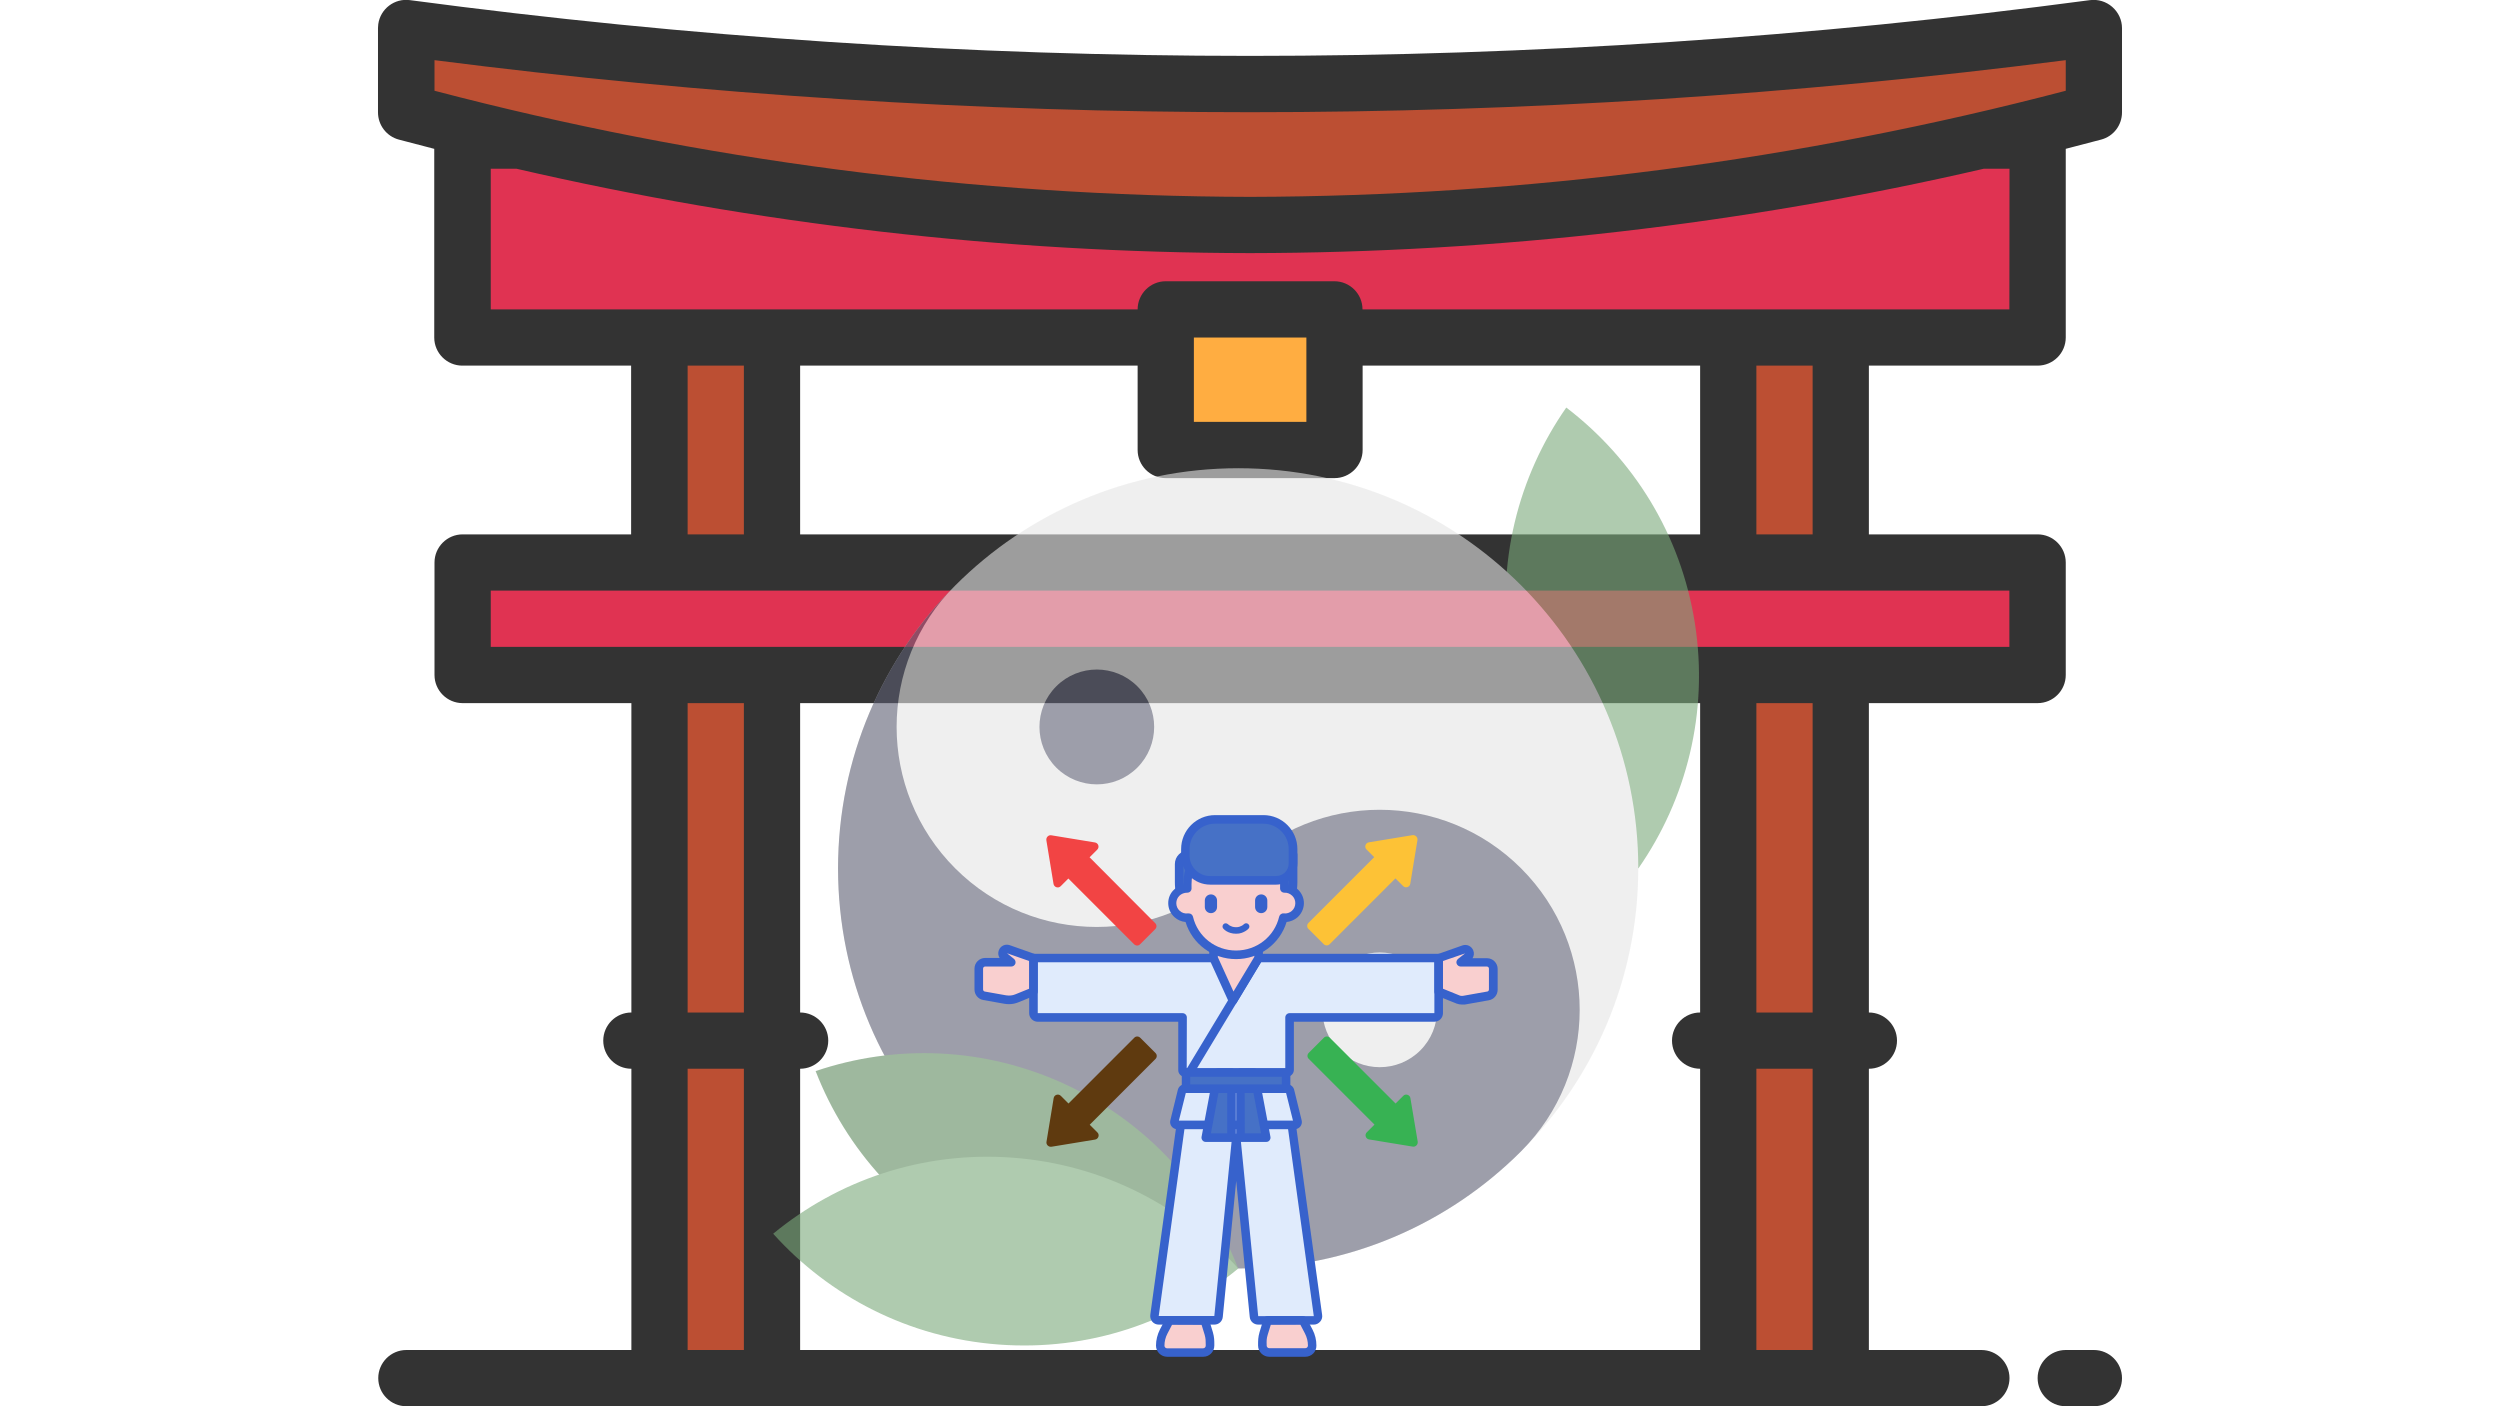 <?xml version="1.0" encoding="utf-8"?>
<!-- Generator: Adobe Illustrator 23.0.1, SVG Export Plug-In . SVG Version: 6.00 Build 0)  -->
<svg version="1.1" id="Layer_1" xmlns="http://www.w3.org/2000/svg" xmlns:xlink="http://www.w3.org/1999/xlink" x="0px" y="0px"
	 viewBox="0 0 1920 1080" style="enable-background:new 0 0 1920 1080;" xml:space="preserve">
<style type="text/css">
	.st0{opacity:0.8;}
	.st1{fill:#D80027;}
	.st2{fill:#AB2300;}
	.st3{fill:#FF9811;}
	.st4{opacity:0.6;}
	.st5{fill:#79A879;}
	.st6{fill:#E5E5E5;}
	.st7{fill:#5C5E71;}
	.st8{fill:#5D895D;}
	.st9{fill:#E0EBFC;}
	.st10{fill:#F9CFCF;}
	.st11{fill:#3762CC;}
	.st12{fill:#4671C6;}
	.st13{fill:#F24444;}
	.st14{fill:#FDC236;}
	.st15{fill:#37B253;}
	.st16{fill:#5F3A0F;}
</style>
<g>
	<g class="st0">
		<g>
			<path class="st1" d="M355.3,108h1209.6v151.2H355.3V108z"/>
			<path class="st1" d="M355.3,432h1209.6v86.4H355.3V432z"/>
			<g>
				<path class="st2" d="M592.9,518.4v540h-86.4v-540"/>
				<path class="st2" d="M506.5,432V259.2h86.4V432"/>
				<path class="st2" d="M1413.7,518.4v540h-86.4v-540"/>
				<path class="st2" d="M1327.2,432V259.2h86.4V432"/>
				<path class="st2" d="M1608.1,21.6v64.8c-29,7.7-57.9,14.9-86.9,21.6c-374.1,86.4-748.1,86.4-1122.2,0
					c-29-6.7-57.9-13.9-86.9-21.6V21.6C742.2,79.2,1178,79.2,1608.1,21.6z"/>
			</g>
			<path class="st3" d="M895.3,237.6h129.6v108H895.3V237.6z"/>
		</g>
		<g>
			<path d="M1622.2,5.3c-4.7-4.1-10.9-6-17.1-5.2c-428.2,57.1-862.1,57.1-1290.3,0c-11.8-1.6-22.7,6.7-24.3,18.5
				c-0.1,0.9-0.2,1.9-0.2,2.9v64.8c0,9.8,6.6,18.4,16,20.9c9,2.4,18.1,4.8,27.2,7.1v144.9c0,11.9,9.7,21.6,21.6,21.6h129.6v129.6
				H355.3c-11.9,0-21.6,9.7-21.6,21.6v86.4c0,11.9,9.7,21.6,21.6,21.6h129.6v237.6c-11.9,0-21.6,9.7-21.6,21.6s9.7,21.6,21.6,21.6
				v216H312.1c-11.9,0-21.6,9.7-21.6,21.6s9.7,21.6,21.6,21.6h1209.6c11.9,0,21.6-9.7,21.6-21.6s-9.7-21.6-21.6-21.6h-86.4v-216
				c11.9,0,21.6-9.7,21.6-21.6s-9.7-21.6-21.6-21.6V540h129.6c11.9,0,21.6-9.7,21.6-21.6V432c0-11.9-9.7-21.6-21.6-21.6h-129.6
				V280.8h129.6c11.9,0,21.6-9.7,21.6-21.6V114.3c9.1-2.3,18.1-4.7,27.2-7.1c9.5-2.5,16-11.1,16-20.9V21.6
				C1629.7,15.4,1627,9.5,1622.2,5.3z M571.3,1036.8h-43.2v-216h43.2V1036.8z M571.3,777.6h-43.2V540h43.2V777.6z M1305.7,777.6
				c-11.9,0-21.6,9.7-21.6,21.6s9.7,21.6,21.6,21.6v216H614.5v-216c11.9,0,21.6-9.7,21.6-21.6s-9.7-21.6-21.6-21.6V540h691.2
				L1305.7,777.6L1305.7,777.6z M1392.1,1036.8h-43.2v-216h43.2V1036.8z M1392.1,777.6h-43.2V540h43.2V777.6z M1543.2,453.6v43.2
				H376.9v-43.2H1543.2z M528.1,410.4V280.8h43.2v129.6H528.1z M895.3,367.2h129.6c11.9,0,21.6-9.7,21.6-21.6v-64.8h259.2v129.6
				H614.5V280.8h259.2v64.8C873.7,357.5,883.4,367.2,895.3,367.2z M916.9,324v-64.8h86.4V324H916.9z M1348.9,410.4V280.8h43.2v129.6
				H1348.9z M1543.2,237.6h-496.8c0-11.9-9.7-21.6-21.6-21.6H895.3c-11.9,0-21.6,9.7-21.6,21.6H376.9v-108h19.8
				c184.8,42.7,373.8,64.5,563.4,64.8c189.7-0.3,378.7-22.1,563.4-64.8h19.8L1543.2,237.6L1543.2,237.6z M1586.5,69.7
				c-204.5,53.6-415,81-626.4,81.5c-211.4-0.5-421.9-27.9-626.4-81.5V46.2c415.9,53.3,836.9,53.3,1252.8,0V69.7z"/>
			<path d="M1608.1,1036.8h-21.6c-11.9,0-21.6,9.7-21.6,21.6s9.7,21.6,21.6,21.6h21.6c11.9,0,21.6-9.7,21.6-21.6
				S1620,1036.8,1608.1,1036.8z"/>
		</g>
	</g>
	<g class="st4">
		<path class="st5" d="M1159.5,501.1c10.8,68.7,47.6,126.7,98.8,165.8c36.8-52.9,54.1-119.4,43.4-188.1
			c-10.8-68.7-47.6-126.7-98.8-165.8C1166,365.9,1148.7,432.4,1159.5,501.1z"/>
		<path class="st6" d="M1258.2,666.9c0,169.7-137.6,307.3-307.3,307.3S643.7,836.6,643.7,666.9S781.2,359.6,951,359.6
			S1258.2,497.2,1258.2,666.9z"/>
		<path class="st7" d="M1168.2,884.2c-55.6,55.6-132.4,90-217.3,90c-169.7,0-307.3-137.6-307.3-307.3c0-84.8,34.4-161.7,90-217.3
			c-60,60-60,157.3,0,217.3s157.3,60,217.3,0s157.3-60,217.3,0S1228.2,824.2,1168.2,884.2z"/>
		<path class="st7" d="M873.5,527.1c-17.2-17.2-45.1-17.2-62.3,0c-17.2,17.2-17.2,45.1,0,62.4c17.2,17.2,45.1,17.2,62.3,0
			C890.7,572.2,890.7,544.3,873.5,527.1z"/>
		<path class="st6" d="M1090.8,744.4c-17.2-17.2-45.1-17.2-62.3,0c-17.2,17.2-17.2,45.1,0,62.3c17.2,17.2,45.1,17.2,62.3,0
			S1108,761.6,1090.8,744.4z"/>
		<path class="st8" d="M758.2,963.6c63,29.4,131.7,31.3,192.7,10.6c-23.3-60.1-68.9-111.6-131.8-141c-63-29.4-131.7-31.3-192.7-10.6
			C649.7,882.7,695.3,934.2,758.2,963.6z"/>
		<path class="st5" d="M767,1032.6c69.3,5.2,134.3-17.4,184-58.4c-43.1-47.9-103.9-79.9-173.2-85.1c-69.3-5.2-134.3,17.4-184,58.4
			C636.8,995.4,697.7,1027.4,767,1032.6z"/>
	</g>
	<g>
		<g>
			<path class="st9" d="M793.7,735.8v42.3c0,1.8,1.5,3.3,3.3,3.3h111.2c0,2,0,41.4,0,40.4c0,1.1,0.9,2,2,2h78.2
				c1.2,0,2.1-0.9,2.1-2.1v-40.2h111.2c1.8,0,3.3-1.5,3.3-3.3v-42.3H793.7V735.8z"/>
		</g>
		<g>
			<path class="st10" d="M793.7,735.8l-19.3-6.8c-1.7-0.6-3.6,0.3-4.2,2c-0.5,1.4-0.1,2.9,1.1,3.8l5.4,4.2h-20.1
				c-2.7,0-4.9,2.2-4.9,4.9v16c0,2.4,1.7,4.4,4,4.8l16.3,2.9c3.1,0.5,6.2,0.2,9.1-1l12.7-5.2L793.7,735.8L793.7,735.8z"/>
		</g>
		<g>
			<path class="st10" d="M1104.9,735.8l19.3-6.8c1.7-0.6,3.6,0.3,4.2,2c0.5,1.4,0.1,2.9-1.1,3.8l-5.4,4.2h20.1
				c2.7,0,4.9,2.2,4.9,4.9v16c0,2.4-1.7,4.4-4,4.8l-18.6,3.3c-1.5,0.3-3.1,0.1-4.5-0.5l-14.9-6.1V735.8z"/>
		</g>
		<g>
			<path class="st11" d="M988.3,827h-78.2c-2.9,0-5.2-2.3-5.2-5.1c0,0,0,0,0-0.1v-37.1H797c-3.6,0-6.6-2.9-6.6-6.6v-42.3
				c0-1.8,1.5-3.3,3.3-3.3h311.2c1.8,0,3.3,1.5,3.3,3.3v42.3c0,3.6-2.9,6.6-6.6,6.6H993.7v37C993.7,824.6,991.2,827,988.3,827
				L988.3,827z M911.4,820.5h75.7v-39.1c0-1.8,1.5-3.3,3.3-3.3h111.2V739H797v39.1h111.2c1.8,0,3.3,1.5,3.3,3.3L911.4,820.5z"/>
		</g>
		<g>
			<path class="st11" d="M774.9,771.2c-1.2,0-2.3-0.1-3.5-0.3l-16.3-2.9c-3.9-0.7-6.7-4.1-6.7-8.1v-16c0-4.5,3.7-8.2,8.2-8.2h11.1
				c-1.1-1.7-1.4-3.9-0.6-5.9c1.3-3.4,5-5.1,8.4-3.9l19.3,6.8c1.3,0.5,2.2,1.7,2.2,3.1v25.7c0,1.3-0.8,2.5-2,3l-12.7,5.2
				C779.9,770.7,777.4,771.2,774.9,771.2L774.9,771.2z M756.6,742.3c-0.9,0-1.6,0.7-1.6,1.6v16c0,0.8,0.6,1.5,1.3,1.6l16.3,2.9
				c2.5,0.4,5,0.2,7.3-0.8l10.6-4.3v-21.2l-17.1-6l5.3,4.3c1.1,0.9,1.5,2.3,1.1,3.7c-0.5,1.3-1.7,2.2-3.1,2.2H756.6z"/>
		</g>
		<g>
			<path class="st11" d="M1122.8,771.5c-1.5,0-2.9-0.3-4.3-0.8l-14.9-6c-1.2-0.5-2-1.7-2-3V736c0-1.4,0.9-2.6,2.2-3.1l19.3-6.8
				c3.4-1.2,7.1,0.5,8.4,3.9c0.8,2,0.5,4.2-0.6,5.9h11.1c4.5,0,8.2,3.7,8.2,8.2v16c0,4-2.8,7.4-6.7,8.1l-18.6,3.3
				C1124.2,771.4,1123.5,771.5,1122.8,771.5z M1108.1,759.3l12.8,5.2c0.9,0.4,1.8,0.4,2.7,0.3l18.6-3.3c0.8-0.1,1.3-0.8,1.3-1.6v-16
				c0-0.9-0.7-1.6-1.6-1.6h-20.1c-1.4,0-2.6-0.9-3.1-2.2s0-2.8,1.1-3.7l5.4-4.2l-17.2,5.9L1108.1,759.3L1108.1,759.3z"/>
		</g>
		<g>
			<path class="st10" d="M898.2,1014l-4.5,8.6c-1.7,3.3-2.7,7-2.7,10.8c0,2.9,2.4,5.3,5.3,5.3H924c2.9,0,5.3-2.4,5.3-5.3
				c0-3,0.1-5.5-1-9.3l-3.1-10.2h-27V1014z"/>
		</g>
		<g>
			<path class="st10" d="M1000.6,1014l4.5,8.6c1.7,3.3,2.7,7,2.7,10.8c0,2.9-2.4,5.3-5.3,5.3h-27.7c-2.9,0-5.3-2.4-5.3-5.3
				c0-3-0.1-5.5,1-9.3l3.1-10.2h27V1014L1000.6,1014z"/>
		</g>
		<g>
			<path class="st9" d="M909.4,844.7l-22.8,165.5c-0.3,2,1.3,3.7,3.2,3.7h42.7c1.7,0,3.1-1.3,3.3-3l13.6-137.2l13.6,137.2
				c0.2,1.7,1.6,3,3.3,3h42.7c2,0,3.5-1.8,3.2-3.7l-22.8-165.5H909.4z"/>
		</g>
		<g>
			<path class="st11" d="M1009,1017.3h-42.7c-3.4,0-6.2-2.5-6.5-5.9L949.4,907l-10.3,104.4c-0.3,3.4-3.1,5.9-6.5,5.9h-42.7
				c-1.9,0-3.7-0.8-4.9-2.2s-1.8-3.3-1.6-5.2l22.8-165.5c0.2-1.6,1.6-2.8,3.2-2.8h80c1.6,0,3,1.2,3.2,2.8l22.8,165.5
				c0.3,1.9-0.3,3.8-1.6,5.2S1010.9,1017.3,1009,1017.3L1009,1017.3z M949.4,870.6c1.7,0,3.1,1.3,3.3,3l13.6,137.2h42.7L986.6,848
				h-74.3l-22.4,162.7h42.7l13.6-137.2C946.3,871.9,947.7,870.6,949.4,870.6L949.4,870.6z"/>
		</g>
		<g>
			<path class="st9" d="M994.6,863.9c1.4,0,2.4-1.3,2-2.6l-5.8-23.6c-0.2-0.9-1.1-1.6-2-1.6h-78.9c-1,0-1.8,0.7-2,1.6l-5.8,23.6
				c-0.3,1.3,0.7,2.6,2,2.6C964,863.9,995.6,863.9,994.6,863.9z"/>
		</g>
		<g>
			<path class="st11" d="M904,867.2c-1.7,0-3.2-0.8-4.2-2.1s-1.4-3-1-4.6l5.8-23.6c0.6-2.4,2.7-4.1,5.2-4.1h78.9
				c2.5,0,4.6,1.7,5.2,4.1l5.8,23.6c0.4,1.6,0,3.3-1,4.6s-2.6,2.1-4.2,2.1l0,0l0,0H904z M910.7,839.4l-5.3,21.2H993l-5.3-21.2H910.7
				z"/>
		</g>
		<g>
			<path class="st11" d="M913.5,827c-0.6,0-1.2-0.2-1.7-0.5c-1.5-0.9-2-2.9-1.1-4.5l53.1-88c0.9-1.5,2.9-2.1,4.5-1.1
				c1.5,0.9,2,2.9,1.1,4.5l-53.1,88C915.7,826.5,914.6,827,913.5,827L913.5,827z"/>
		</g>
		<g>
			<path class="st10" d="M932,722.6v13.2l14.9,32.7l19.7-32.7v-6.7v-6.5H932z"/>
		</g>
		<g>
			<path class="st11" d="M946.9,771.8c-0.1,0-0.1,0-0.2,0c-1.2-0.1-2.3-0.8-2.8-1.9L929,737.2c-0.2-0.4-0.3-0.9-0.3-1.4v-13.2
				c0-1.8,1.5-3.3,3.3-3.3h34.6c1.8,0,3.3,1.5,3.3,3.3v13.2c0,0.6-0.2,1.2-0.5,1.7l-19.7,32.7C949.1,771.2,948,771.8,946.9,771.8
				L946.9,771.8z M935.3,735.1l12,26.4l16-26.6v-9h-28V735.1L935.3,735.1z"/>
		</g>
		<g>
			<path class="st12" d="M949.3,721.3c-24.2,0-43.7-19.6-43.7-43.7v-14c0-4,3.2-7.2,7.2-7.2h80.3v21.2
				C993,701.8,973.5,721.3,949.3,721.3z"/>
		</g>
		<g>
			<path class="st11" d="M949.3,724.6c-25.9,0-47-21.1-47-47v-14c0-5.8,4.7-10.5,10.5-10.5h80.3c1.8,0,3.3,1.5,3.3,3.3v21.2
				C996.3,703.5,975.2,724.6,949.3,724.6z M912.8,659.7c-2.2,0-3.9,1.8-3.9,3.9v14c0,22.3,18.1,40.5,40.5,40.5
				c22.3,0,40.5-18.1,40.5-40.5v-17.9H912.8z"/>
		</g>
		<g>
			<path class="st10" d="M986.5,682.4v-3.5c0-20.4-16.7-36.9-37.2-36.9c-20.6,0-37.2,16.5-37.2,36.9v3.5c-6.5-0.1-11.6,5-11.6,11.2
				c0,6.6,5.8,11.9,12.6,11.2c3.8,16.3,18.6,28.5,36.3,28.5c17.6,0,32.4-12.2,36.3-28.5c6.8,0.7,12.6-4.5,12.6-11.2
				C998.1,687.4,993,682.2,986.5,682.4L986.5,682.4z"/>
		</g>
		<g>
			<path class="st11" d="M968.6,701.3c-2.6,0-4.7-2.1-4.7-4.7v-5c0-2.6,2.1-4.7,4.7-4.7s4.7,2.1,4.7,4.7v5
				C973.3,699.2,971.2,701.3,968.6,701.3z"/>
		</g>
		<g>
			<path class="st11" d="M930,701.3c-2.6,0-4.7-2.1-4.7-4.7v-5c0-2.6,2.1-4.7,4.7-4.7s4.7,2.1,4.7,4.7v5
				C934.7,699.2,932.6,701.3,930,701.3z"/>
		</g>
		<g>
			<path class="st11" d="M949.3,736.6c-18,0-33.6-11.6-38.8-28.5c-3.2-0.3-6.2-1.6-8.5-3.7c-3.1-2.8-4.8-6.7-4.8-10.8
				c0-3.9,1.5-7.6,4.4-10.3c2-2,4.5-3.3,7.2-3.9v-0.5c0-22.2,18.2-40.2,40.5-40.2s40.5,18,40.5,40.2v0.5c2.7,0.6,5.2,1.9,7.2,3.9
				c2.8,2.8,4.4,6.4,4.4,10.3c0,4.1-1.8,8-4.8,10.8c-2.4,2.1-5.4,3.4-8.5,3.7C982.9,725,967.3,736.6,949.3,736.6z M913,701.5
				c1.5,0,2.8,1,3.2,2.5c3.6,15.3,17.2,26,33.1,26s29.5-10.7,33.1-26c0.4-1.6,1.9-2.7,3.5-2.5c2.4,0.3,4.6-0.5,6.3-2
				s2.6-3.6,2.6-5.9c0-2.1-0.8-4.2-2.4-5.7s-3.6-2.4-5.9-2.3c-0.9,0-1.7-0.3-2.4-0.9c-0.6-0.6-1-1.5-1-2.3v-3.5
				c0-18.5-15.2-33.6-34-33.6c-18.7,0-34,15.1-34,33.6v3.5c0,0.9-0.4,1.7-1,2.3s-1.5,0.9-2.4,0.9c-2.2,0-4.3,0.8-5.9,2.3
				c-1.5,1.5-2.4,3.5-2.4,5.7c0,2.3,0.9,4.4,2.6,5.9c1.7,1.6,4,2.3,6.3,2C912.8,701.5,912.9,701.5,913,701.5L913,701.5z"/>
		</g>
		<g>
			<path class="st12" d="M929.3,676.1h50.8c7.1,0,12.9-5.8,12.9-12.9v-11.1c0-12.6-10.2-22.8-22.8-22.8h-37.1
				c-12.6,0-22.8,10.2-22.8,22.8v5C910.3,667.6,918.8,676.1,929.3,676.1z"/>
		</g>
		<g>
			<path class="st11" d="M980.2,679.4h-50.8c-12.3,0-22.3-10-22.3-22.3v-5c0-14.4,11.7-26.1,26.1-26.1h37.1
				c14.4,0,26.1,11.7,26.1,26.1v11.1C996.3,672.1,989.1,679.4,980.2,679.4z M933.1,632.6c-10.8,0-19.5,8.8-19.5,19.5v5
				c0,8.7,7.1,15.7,15.7,15.7h50.8c5.3,0,9.6-4.3,9.6-9.6v-11.1c0-10.8-8.8-19.5-19.5-19.5L933.1,632.6L933.1,632.6z"/>
		</g>
		<g>
			<path class="st11" d="M949.3,717.1c-1.6,0-3-0.2-4.3-0.6c-2.1-0.6-4-1.7-5.4-3.2c-1-1-0.9-2.5,0-3.5c1-1,2.5-0.9,3.5,0
				c0.8,0.8,2,1.5,3.3,1.9c0.8,0.2,1.7,0.4,2.8,0.4s2-0.1,2.8-0.4c1.3-0.4,2.5-1.1,3.3-1.9c1-1,2.5-1,3.5,0s1,2.5,0,3.5
				c-1.4,1.4-3.3,2.5-5.4,3.2C952.3,716.9,950.9,717.1,949.3,717.1L949.3,717.1z"/>
		</g>
		<g>
			<path class="st12" d="M945.8,823.8h-10.4l-9.4,49.9h19.8L945.8,823.8L945.8,823.8z"/>
		</g>
		<g>
			<path class="st12" d="M952.7,823.8h10.4l9.4,49.9h-19.8L952.7,823.8L952.7,823.8z"/>
		</g>
		<g>
			<path class="st11" d="M945.8,877H926c-1,0-1.9-0.4-2.5-1.2s-0.9-1.7-0.7-2.7l9.4-49.9c0.3-1.5,1.6-2.7,3.2-2.7h10.4
				c1.8,0,3.3,1.5,3.3,3.3v49.9C949.1,875.5,947.6,877,945.8,877z M930,870.4h12.5V827h-4.4L930,870.4z"/>
		</g>
		<g>
			<path class="st11" d="M972.5,877h-19.8c-1.8,0-3.3-1.5-3.3-3.3v-49.9c0-1.8,1.5-3.3,3.3-3.3h10.4c1.6,0,2.9,1.1,3.2,2.7l9.4,49.9
				c0.2,1-0.1,1.9-0.7,2.7S973.5,877,972.5,877L972.5,877z M956,870.4h12.5l-8.2-43.4h-4.4L956,870.4L956,870.4z"/>
		</g>
		<g>
			<path class="st12" d="M910.9,823.8h76.8v12.4h-76.8V823.8z"/>
		</g>
		<g>
			<path class="st11" d="M987.7,839.4h-76.8c-1.8,0-3.3-1.5-3.3-3.3v-12.4c0-1.8,1.5-3.3,3.3-3.3h76.8c1.8,0,3.3,1.5,3.3,3.3v12.4
				C991,837.9,989.5,839.4,987.7,839.4z M914.1,832.8h70.3V827h-70.3V832.8z"/>
		</g>
		<g>
			<path class="st11" d="M924.1,1042h-27.7c-4.7,0-8.6-3.8-8.6-8.6c0-4.3,1.1-8.5,3-12.3l4.5-8.6c0.6-1.1,1.7-1.8,2.9-1.8h27.1
				c1.4,0,2.7,0.9,3.1,2.3l3.1,10.2c1.1,3.8,1.1,6.6,1.1,9.3v0.9C932.6,1038.2,928.8,1042,924.1,1042L924.1,1042z M900.2,1017.3
				l-3.6,6.9c-1.5,2.8-2.3,6.1-2.3,9.3c0,1.1,0.9,2,2,2H924c1.1,0,2-0.9,2-2v-0.9c0-2.5,0-4.6-0.8-7.4l-2.4-7.8L900.2,1017.3
				L900.2,1017.3z"/>
		</g>
		<g>
			<path class="st11" d="M1002.5,1042h-27.7c-4.7,0-8.6-3.8-8.6-8.6v-0.9c0-2.7,0-5.5,1.1-9.3l3.1-10.2c0.4-1.4,1.7-2.3,3.1-2.3
				h27.1c1.2,0,2.3,0.7,2.9,1.8l4.5,8.6c2,3.8,3,8,3,12.3C1011.1,1038.2,1007.2,1042,1002.5,1042z M976,1017.3l-2.4,7.8
				c-0.9,2.9-0.9,4.9-0.8,7.4v0.9c0,1.1,0.9,2,2,2h27.7c1.1,0,2-0.9,2-2c0-3.2-0.8-6.4-2.3-9.3l-3.6-6.9L976,1017.3L976,1017.3z"/>
		</g>
		<g>
			<path class="st13" d="M836.8,658.4l5.9-5.9c1.9-1.9,0.8-5.1-1.8-5.5l-33.5-5.5c-2.2-0.4-4.1,1.6-3.8,3.8l5.5,33.5
				c0.4,2.6,3.7,3.7,5.5,1.8l5.9-5.9l50.5,50.5c1.3,1.3,3.4,1.3,4.6,0l11.6-11.6c1.3-1.3,1.3-3.4,0-4.6L836.8,658.4z"/>
		</g>
		<g>
			<path class="st14" d="M1016.6,725.1c1.3,1.3,3.4,1.3,4.6,0l50.5-50.5l5.9,5.9c1.9,1.9,5.1,0.8,5.5-1.8l5.5-33.5
				c0.4-2.2-1.6-4.1-3.8-3.8l-33.5,5.5c-2.6,0.4-3.7,3.7-1.8,5.5l5.9,5.9l-50.5,50.5c-1.3,1.3-1.3,3.4,0,4.6L1016.6,725.1z"/>
		</g>
		<g>
			<path class="st15" d="M1083.2,843.4c-0.4-2.6-3.7-3.7-5.5-1.8l-5.9,5.9l-50.5-50.5c-1.3-1.3-3.4-1.3-4.6,0l-11.6,11.6
				c-1.3,1.3-1.3,3.4,0,4.6l50.5,50.5l-5.9,5.9c-1.9,1.9-0.8,5.1,1.8,5.5l33.5,5.5c2.2,0.4,4.1-1.6,3.8-3.8L1083.2,843.4z"/>
		</g>
		<g>
			<path class="st16" d="M875.7,797c-1.3-1.3-3.4-1.3-4.6,0l-50.5,50.5l-5.9-5.9c-1.9-1.9-5.1-0.8-5.5,1.8l-5.5,33.5
				c-0.4,2.2,1.6,4.1,3.8,3.8l33.5-5.5c2.6-0.4,3.7-3.7,1.8-5.5l-5.9-5.9l50.5-50.5c1.3-1.3,1.3-3.4,0-4.6L875.7,797z"/>
		</g>
	</g>
</g>
</svg>
